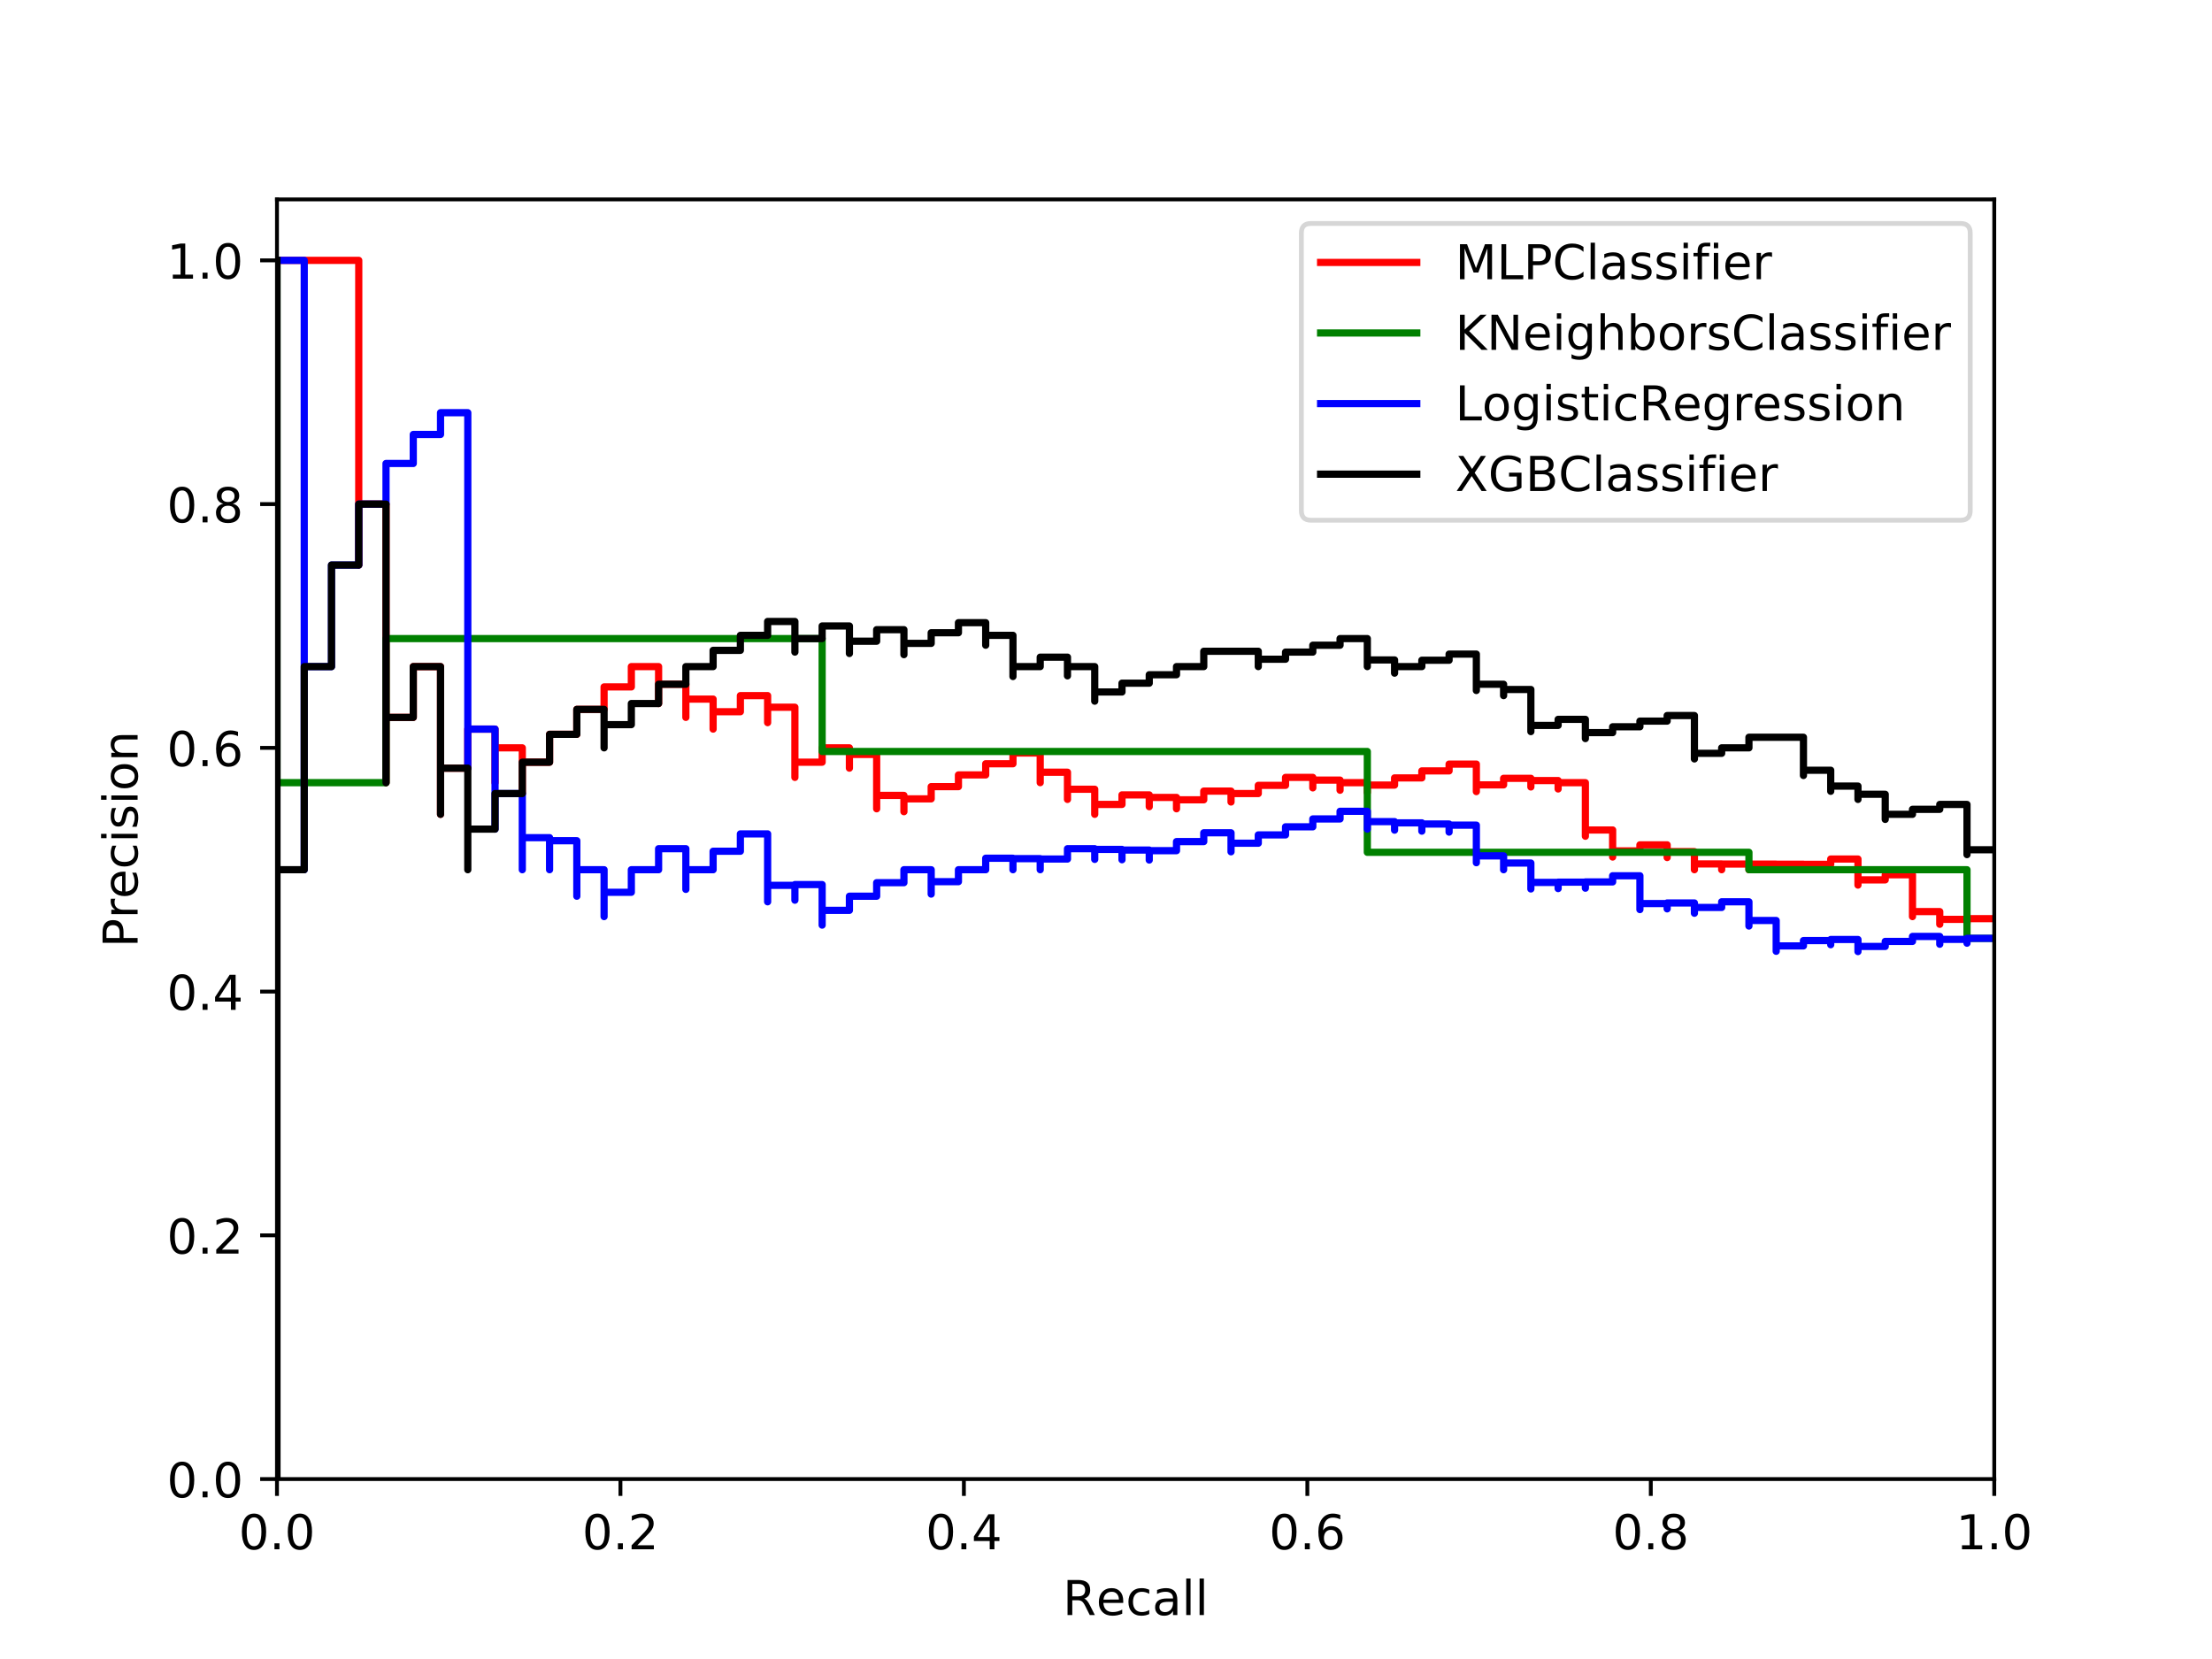 <?xml version="1.0" encoding="utf-8" standalone="no"?>
<!DOCTYPE svg PUBLIC "-//W3C//DTD SVG 1.1//EN"
  "http://www.w3.org/Graphics/SVG/1.1/DTD/svg11.dtd">
<!-- Created with matplotlib (http://matplotlib.org/) -->
<svg height="345pt" version="1.1" viewBox="0 0 460 345" width="460pt" xmlns="http://www.w3.org/2000/svg" xmlns:xlink="http://www.w3.org/1999/xlink">
 <defs>
  <style type="text/css">
*{stroke-linecap:butt;stroke-linejoin:round;}
  </style>
 </defs>
 <g id="figure_1">
  <g id="patch_1">
   <path d="M 0 345.6 
L 460.8 345.6 
L 460.8 0 
L 0 0 
z
" style="fill:#ffffff;"/>
  </g>
  <g id="axes_1">
   <g id="patch_2">
    <path d="M 57.6 307.584 
L 414.72 307.584 
L 414.72 41.472 
L 57.6 41.472 
z
" style="fill:#ffffff;"/>
   </g>
   <g id="matplotlib.axis_1">
    <g id="xtick_1">
     <g id="line2d_1">
      <defs>
       <path d="M 0 0 
L 0 3.5 
" id="m74a5b177eb" style="stroke:#000000;stroke-width:0.8;"/>
      </defs>
      <g>
       <use style="stroke:#000000;stroke-width:0.8;" x="57.6" xlink:href="#m74a5b177eb" y="307.584"/>
      </g>
     </g>
     <g id="text_1">
      <!-- 0.0 -->
      <defs>
       <path d="M 31.781 66.406 
Q 24.172 66.406 20.328 58.906 
Q 16.5 51.422 16.5 36.375 
Q 16.5 21.391 20.328 13.891 
Q 24.172 6.391 31.781 6.391 
Q 39.453 6.391 43.281 13.891 
Q 47.125 21.391 47.125 36.375 
Q 47.125 51.422 43.281 58.906 
Q 39.453 66.406 31.781 66.406 
M 31.781 74.219 
Q 44.047 74.219 50.516 64.516 
Q 56.984 54.828 56.984 36.375 
Q 56.984 17.969 50.516 8.266 
Q 44.047 -1.422 31.781 -1.422 
Q 19.531 -1.422 13.062 8.266 
Q 6.594 17.969 6.594 36.375 
Q 6.594 54.828 13.062 64.516 
Q 19.531 74.219 31.781 74.219 
" id="DejaVuSans-30"/>
       <path d="M 10.688 12.406 
L 21 12.406 
L 21 0 
L 10.688 0 
z
" id="DejaVuSans-2e"/>
      </defs>
      <g transform="translate(49.648 322.182)scale(0.1 -0.1)">
       <use xlink:href="#DejaVuSans-30"/>
       <use x="63.623" xlink:href="#DejaVuSans-2e"/>
       <use x="95.41" xlink:href="#DejaVuSans-30"/>
      </g>
     </g>
    </g>
    <g id="xtick_2">
     <g id="line2d_2">
      <g>
       <use style="stroke:#000000;stroke-width:0.8;" x="129.024" xlink:href="#m74a5b177eb" y="307.584"/>
      </g>
     </g>
     <g id="text_2">
      <!-- 0.2 -->
      <defs>
       <path d="M 19.188 8.297 
L 53.609 8.297 
L 53.609 0 
L 7.328 0 
L 7.328 8.297 
Q 12.938 14.109 22.625 23.891 
Q 32.328 33.688 34.812 36.531 
Q 39.547 41.844 41.422 45.531 
Q 43.312 49.219 43.312 52.781 
Q 43.312 58.594 39.234 62.25 
Q 35.156 65.922 28.609 65.922 
Q 23.969 65.922 18.812 64.312 
Q 13.672 62.703 7.812 59.422 
L 7.812 69.391 
Q 13.766 71.781 18.938 73 
Q 24.125 74.219 28.422 74.219 
Q 39.75 74.219 46.484 68.547 
Q 53.219 62.891 53.219 53.422 
Q 53.219 48.922 51.531 44.891 
Q 49.859 40.875 45.406 35.406 
Q 44.188 33.984 37.641 27.219 
Q 31.109 20.453 19.188 8.297 
" id="DejaVuSans-32"/>
      </defs>
      <g transform="translate(121.072 322.182)scale(0.1 -0.1)">
       <use xlink:href="#DejaVuSans-30"/>
       <use x="63.623" xlink:href="#DejaVuSans-2e"/>
       <use x="95.41" xlink:href="#DejaVuSans-32"/>
      </g>
     </g>
    </g>
    <g id="xtick_3">
     <g id="line2d_3">
      <g>
       <use style="stroke:#000000;stroke-width:0.8;" x="200.448" xlink:href="#m74a5b177eb" y="307.584"/>
      </g>
     </g>
     <g id="text_3">
      <!-- 0.4 -->
      <defs>
       <path d="M 37.797 64.312 
L 12.891 25.391 
L 37.797 25.391 
z
M 35.203 72.906 
L 47.609 72.906 
L 47.609 25.391 
L 58.016 25.391 
L 58.016 17.188 
L 47.609 17.188 
L 47.609 0 
L 37.797 0 
L 37.797 17.188 
L 4.891 17.188 
L 4.891 26.703 
z
" id="DejaVuSans-34"/>
      </defs>
      <g transform="translate(192.496 322.182)scale(0.1 -0.1)">
       <use xlink:href="#DejaVuSans-30"/>
       <use x="63.623" xlink:href="#DejaVuSans-2e"/>
       <use x="95.41" xlink:href="#DejaVuSans-34"/>
      </g>
     </g>
    </g>
    <g id="xtick_4">
     <g id="line2d_4">
      <g>
       <use style="stroke:#000000;stroke-width:0.8;" x="271.872" xlink:href="#m74a5b177eb" y="307.584"/>
      </g>
     </g>
     <g id="text_4">
      <!-- 0.6 -->
      <defs>
       <path d="M 33.016 40.375 
Q 26.375 40.375 22.484 35.828 
Q 18.609 31.297 18.609 23.391 
Q 18.609 15.531 22.484 10.953 
Q 26.375 6.391 33.016 6.391 
Q 39.656 6.391 43.531 10.953 
Q 47.406 15.531 47.406 23.391 
Q 47.406 31.297 43.531 35.828 
Q 39.656 40.375 33.016 40.375 
M 52.594 71.297 
L 52.594 62.312 
Q 48.875 64.062 45.094 64.984 
Q 41.312 65.922 37.594 65.922 
Q 27.828 65.922 22.672 59.328 
Q 17.531 52.734 16.797 39.406 
Q 19.672 43.656 24.016 45.922 
Q 28.375 48.188 33.594 48.188 
Q 44.578 48.188 50.953 41.516 
Q 57.328 34.859 57.328 23.391 
Q 57.328 12.156 50.688 5.359 
Q 44.047 -1.422 33.016 -1.422 
Q 20.359 -1.422 13.672 8.266 
Q 6.984 17.969 6.984 36.375 
Q 6.984 53.656 15.188 63.938 
Q 23.391 74.219 37.203 74.219 
Q 40.922 74.219 44.703 73.484 
Q 48.484 72.75 52.594 71.297 
" id="DejaVuSans-36"/>
      </defs>
      <g transform="translate(263.92 322.182)scale(0.1 -0.1)">
       <use xlink:href="#DejaVuSans-30"/>
       <use x="63.623" xlink:href="#DejaVuSans-2e"/>
       <use x="95.41" xlink:href="#DejaVuSans-36"/>
      </g>
     </g>
    </g>
    <g id="xtick_5">
     <g id="line2d_5">
      <g>
       <use style="stroke:#000000;stroke-width:0.8;" x="343.296" xlink:href="#m74a5b177eb" y="307.584"/>
      </g>
     </g>
     <g id="text_5">
      <!-- 0.8 -->
      <defs>
       <path d="M 31.781 34.625 
Q 24.75 34.625 20.719 30.859 
Q 16.703 27.094 16.703 20.516 
Q 16.703 13.922 20.719 10.156 
Q 24.75 6.391 31.781 6.391 
Q 38.812 6.391 42.859 10.172 
Q 46.922 13.969 46.922 20.516 
Q 46.922 27.094 42.891 30.859 
Q 38.875 34.625 31.781 34.625 
M 21.922 38.812 
Q 15.578 40.375 12.031 44.719 
Q 8.5 49.078 8.5 55.328 
Q 8.5 64.062 14.719 69.141 
Q 20.953 74.219 31.781 74.219 
Q 42.672 74.219 48.875 69.141 
Q 55.078 64.062 55.078 55.328 
Q 55.078 49.078 51.531 44.719 
Q 48 40.375 41.703 38.812 
Q 48.828 37.156 52.797 32.312 
Q 56.781 27.484 56.781 20.516 
Q 56.781 9.906 50.312 4.234 
Q 43.844 -1.422 31.781 -1.422 
Q 19.734 -1.422 13.25 4.234 
Q 6.781 9.906 6.781 20.516 
Q 6.781 27.484 10.781 32.312 
Q 14.797 37.156 21.922 38.812 
M 18.312 54.391 
Q 18.312 48.734 21.844 45.562 
Q 25.391 42.391 31.781 42.391 
Q 38.141 42.391 41.719 45.562 
Q 45.312 48.734 45.312 54.391 
Q 45.312 60.062 41.719 63.234 
Q 38.141 66.406 31.781 66.406 
Q 25.391 66.406 21.844 63.234 
Q 18.312 60.062 18.312 54.391 
" id="DejaVuSans-38"/>
      </defs>
      <g transform="translate(335.344 322.182)scale(0.1 -0.1)">
       <use xlink:href="#DejaVuSans-30"/>
       <use x="63.623" xlink:href="#DejaVuSans-2e"/>
       <use x="95.41" xlink:href="#DejaVuSans-38"/>
      </g>
     </g>
    </g>
    <g id="xtick_6">
     <g id="line2d_6">
      <g>
       <use style="stroke:#000000;stroke-width:0.8;" x="414.72" xlink:href="#m74a5b177eb" y="307.584"/>
      </g>
     </g>
     <g id="text_6">
      <!-- 1.0 -->
      <defs>
       <path d="M 12.406 8.297 
L 28.516 8.297 
L 28.516 63.922 
L 10.984 60.406 
L 10.984 69.391 
L 28.422 72.906 
L 38.281 72.906 
L 38.281 8.297 
L 54.391 8.297 
L 54.391 0 
L 12.406 0 
z
" id="DejaVuSans-31"/>
      </defs>
      <g transform="translate(406.768 322.182)scale(0.1 -0.1)">
       <use xlink:href="#DejaVuSans-31"/>
       <use x="63.623" xlink:href="#DejaVuSans-2e"/>
       <use x="95.41" xlink:href="#DejaVuSans-30"/>
      </g>
     </g>
    </g>
    <g id="text_7">
     <!-- Recall -->
     <defs>
      <path d="M 44.391 34.188 
Q 47.562 33.109 50.562 29.594 
Q 53.562 26.078 56.594 19.922 
L 66.609 0 
L 56 0 
L 46.688 18.703 
Q 43.062 26.031 39.672 28.422 
Q 36.281 30.812 30.422 30.812 
L 19.672 30.812 
L 19.672 0 
L 9.812 0 
L 9.812 72.906 
L 32.078 72.906 
Q 44.578 72.906 50.734 67.672 
Q 56.891 62.453 56.891 51.906 
Q 56.891 45.016 53.688 40.469 
Q 50.484 35.938 44.391 34.188 
M 19.672 64.797 
L 19.672 38.922 
L 32.078 38.922 
Q 39.203 38.922 42.844 42.219 
Q 46.484 45.516 46.484 51.906 
Q 46.484 58.297 42.844 61.547 
Q 39.203 64.797 32.078 64.797 
z
" id="DejaVuSans-52"/>
      <path d="M 56.203 29.594 
L 56.203 25.203 
L 14.891 25.203 
Q 15.484 15.922 20.484 11.062 
Q 25.484 6.203 34.422 6.203 
Q 39.594 6.203 44.453 7.469 
Q 49.312 8.734 54.109 11.281 
L 54.109 2.781 
Q 49.266 0.734 44.188 -0.344 
Q 39.109 -1.422 33.891 -1.422 
Q 20.797 -1.422 13.156 6.188 
Q 5.516 13.812 5.516 26.812 
Q 5.516 40.234 12.766 48.109 
Q 20.016 56 32.328 56 
Q 43.359 56 49.781 48.891 
Q 56.203 41.797 56.203 29.594 
M 47.219 32.234 
Q 47.125 39.594 43.094 43.984 
Q 39.062 48.391 32.422 48.391 
Q 24.906 48.391 20.391 44.141 
Q 15.875 39.891 15.188 32.172 
z
" id="DejaVuSans-65"/>
      <path d="M 48.781 52.594 
L 48.781 44.188 
Q 44.969 46.297 41.141 47.344 
Q 37.312 48.391 33.406 48.391 
Q 24.656 48.391 19.812 42.844 
Q 14.984 37.312 14.984 27.297 
Q 14.984 17.281 19.812 11.734 
Q 24.656 6.203 33.406 6.203 
Q 37.312 6.203 41.141 7.25 
Q 44.969 8.297 48.781 10.406 
L 48.781 2.094 
Q 45.016 0.344 40.984 -0.531 
Q 36.969 -1.422 32.422 -1.422 
Q 20.062 -1.422 12.781 6.344 
Q 5.516 14.109 5.516 27.297 
Q 5.516 40.672 12.859 48.328 
Q 20.219 56 33.016 56 
Q 37.156 56 41.109 55.141 
Q 45.062 54.297 48.781 52.594 
" id="DejaVuSans-63"/>
      <path d="M 34.281 27.484 
Q 23.391 27.484 19.188 25 
Q 14.984 22.516 14.984 16.5 
Q 14.984 11.719 18.141 8.906 
Q 21.297 6.109 26.703 6.109 
Q 34.188 6.109 38.703 11.406 
Q 43.219 16.703 43.219 25.484 
L 43.219 27.484 
z
M 52.203 31.203 
L 52.203 0 
L 43.219 0 
L 43.219 8.297 
Q 40.141 3.328 35.547 0.953 
Q 30.953 -1.422 24.312 -1.422 
Q 15.922 -1.422 10.953 3.297 
Q 6 8.016 6 15.922 
Q 6 25.141 12.172 29.828 
Q 18.359 34.516 30.609 34.516 
L 43.219 34.516 
L 43.219 35.406 
Q 43.219 41.609 39.141 45 
Q 35.062 48.391 27.688 48.391 
Q 23 48.391 18.547 47.266 
Q 14.109 46.141 10.016 43.891 
L 10.016 52.203 
Q 14.938 54.109 19.578 55.047 
Q 24.219 56 28.609 56 
Q 40.484 56 46.344 49.844 
Q 52.203 43.703 52.203 31.203 
" id="DejaVuSans-61"/>
      <path d="M 9.422 75.984 
L 18.406 75.984 
L 18.406 0 
L 9.422 0 
z
" id="DejaVuSans-6c"/>
     </defs>
     <g transform="translate(221.021 335.861)scale(0.1 -0.1)">
      <use xlink:href="#DejaVuSans-52"/>
      <use x="69.42" xlink:href="#DejaVuSans-65"/>
      <use x="130.943" xlink:href="#DejaVuSans-63"/>
      <use x="185.924" xlink:href="#DejaVuSans-61"/>
      <use x="247.203" xlink:href="#DejaVuSans-6c"/>
      <use x="274.986" xlink:href="#DejaVuSans-6c"/>
     </g>
    </g>
   </g>
   <g id="matplotlib.axis_2">
    <g id="ytick_1">
     <g id="line2d_7">
      <defs>
       <path d="M 0 0 
L -3.5 0 
" id="mdcf111460a" style="stroke:#000000;stroke-width:0.8;"/>
      </defs>
      <g>
       <use style="stroke:#000000;stroke-width:0.8;" x="57.6" xlink:href="#mdcf111460a" y="307.584"/>
      </g>
     </g>
     <g id="text_8">
      <!-- 0.0 -->
      <g transform="translate(34.697 311.383)scale(0.1 -0.1)">
       <use xlink:href="#DejaVuSans-30"/>
       <use x="63.623" xlink:href="#DejaVuSans-2e"/>
       <use x="95.41" xlink:href="#DejaVuSans-30"/>
      </g>
     </g>
    </g>
    <g id="ytick_2">
     <g id="line2d_8">
      <g>
       <use style="stroke:#000000;stroke-width:0.8;" x="57.6" xlink:href="#mdcf111460a" y="256.896"/>
      </g>
     </g>
     <g id="text_9">
      <!-- 0.2 -->
      <g transform="translate(34.697 260.695)scale(0.1 -0.1)">
       <use xlink:href="#DejaVuSans-30"/>
       <use x="63.623" xlink:href="#DejaVuSans-2e"/>
       <use x="95.41" xlink:href="#DejaVuSans-32"/>
      </g>
     </g>
    </g>
    <g id="ytick_3">
     <g id="line2d_9">
      <g>
       <use style="stroke:#000000;stroke-width:0.8;" x="57.6" xlink:href="#mdcf111460a" y="206.208"/>
      </g>
     </g>
     <g id="text_10">
      <!-- 0.4 -->
      <g transform="translate(34.697 210.007)scale(0.1 -0.1)">
       <use xlink:href="#DejaVuSans-30"/>
       <use x="63.623" xlink:href="#DejaVuSans-2e"/>
       <use x="95.41" xlink:href="#DejaVuSans-34"/>
      </g>
     </g>
    </g>
    <g id="ytick_4">
     <g id="line2d_10">
      <g>
       <use style="stroke:#000000;stroke-width:0.8;" x="57.6" xlink:href="#mdcf111460a" y="155.52"/>
      </g>
     </g>
     <g id="text_11">
      <!-- 0.6 -->
      <g transform="translate(34.697 159.319)scale(0.1 -0.1)">
       <use xlink:href="#DejaVuSans-30"/>
       <use x="63.623" xlink:href="#DejaVuSans-2e"/>
       <use x="95.41" xlink:href="#DejaVuSans-36"/>
      </g>
     </g>
    </g>
    <g id="ytick_5">
     <g id="line2d_11">
      <g>
       <use style="stroke:#000000;stroke-width:0.8;" x="57.6" xlink:href="#mdcf111460a" y="104.832"/>
      </g>
     </g>
     <g id="text_12">
      <!-- 0.8 -->
      <g transform="translate(34.697 108.631)scale(0.1 -0.1)">
       <use xlink:href="#DejaVuSans-30"/>
       <use x="63.623" xlink:href="#DejaVuSans-2e"/>
       <use x="95.41" xlink:href="#DejaVuSans-38"/>
      </g>
     </g>
    </g>
    <g id="ytick_6">
     <g id="line2d_12">
      <g>
       <use style="stroke:#000000;stroke-width:0.8;" x="57.6" xlink:href="#mdcf111460a" y="54.144"/>
      </g>
     </g>
     <g id="text_13">
      <!-- 1.0 -->
      <g transform="translate(34.697 57.943)scale(0.1 -0.1)">
       <use xlink:href="#DejaVuSans-31"/>
       <use x="63.623" xlink:href="#DejaVuSans-2e"/>
       <use x="95.41" xlink:href="#DejaVuSans-30"/>
      </g>
     </g>
    </g>
    <g id="text_14">
     <!-- Precision -->
     <defs>
      <path d="M 19.672 64.797 
L 19.672 37.406 
L 32.078 37.406 
Q 38.969 37.406 42.719 40.969 
Q 46.484 44.531 46.484 51.125 
Q 46.484 57.672 42.719 61.234 
Q 38.969 64.797 32.078 64.797 
z
M 9.812 72.906 
L 32.078 72.906 
Q 44.344 72.906 50.609 67.359 
Q 56.891 61.812 56.891 51.125 
Q 56.891 40.328 50.609 34.812 
Q 44.344 29.297 32.078 29.297 
L 19.672 29.297 
L 19.672 0 
L 9.812 0 
z
" id="DejaVuSans-50"/>
      <path d="M 41.109 46.297 
Q 39.594 47.172 37.812 47.578 
Q 36.031 48 33.891 48 
Q 26.266 48 22.188 43.047 
Q 18.109 38.094 18.109 28.812 
L 18.109 0 
L 9.078 0 
L 9.078 54.688 
L 18.109 54.688 
L 18.109 46.188 
Q 20.953 51.172 25.484 53.578 
Q 30.031 56 36.531 56 
Q 37.453 56 38.578 55.875 
Q 39.703 55.766 41.062 55.516 
z
" id="DejaVuSans-72"/>
      <path d="M 9.422 54.688 
L 18.406 54.688 
L 18.406 0 
L 9.422 0 
z
M 9.422 75.984 
L 18.406 75.984 
L 18.406 64.594 
L 9.422 64.594 
z
" id="DejaVuSans-69"/>
      <path d="M 44.281 53.078 
L 44.281 44.578 
Q 40.484 46.531 36.375 47.5 
Q 32.281 48.484 27.875 48.484 
Q 21.188 48.484 17.844 46.438 
Q 14.5 44.391 14.5 40.281 
Q 14.5 37.156 16.891 35.375 
Q 19.281 33.594 26.516 31.984 
L 29.594 31.297 
Q 39.156 29.25 43.188 25.516 
Q 47.219 21.781 47.219 15.094 
Q 47.219 7.469 41.188 3.016 
Q 35.156 -1.422 24.609 -1.422 
Q 20.219 -1.422 15.453 -0.562 
Q 10.688 0.297 5.422 2 
L 5.422 11.281 
Q 10.406 8.688 15.234 7.391 
Q 20.062 6.109 24.812 6.109 
Q 31.156 6.109 34.562 8.281 
Q 37.984 10.453 37.984 14.406 
Q 37.984 18.062 35.516 20.016 
Q 33.062 21.969 24.703 23.781 
L 21.578 24.516 
Q 13.234 26.266 9.516 29.906 
Q 5.812 33.547 5.812 39.891 
Q 5.812 47.609 11.281 51.797 
Q 16.75 56 26.812 56 
Q 31.781 56 36.172 55.266 
Q 40.578 54.547 44.281 53.078 
" id="DejaVuSans-73"/>
      <path d="M 30.609 48.391 
Q 23.391 48.391 19.188 42.75 
Q 14.984 37.109 14.984 27.297 
Q 14.984 17.484 19.156 11.844 
Q 23.344 6.203 30.609 6.203 
Q 37.797 6.203 41.984 11.859 
Q 46.188 17.531 46.188 27.297 
Q 46.188 37.016 41.984 42.703 
Q 37.797 48.391 30.609 48.391 
M 30.609 56 
Q 42.328 56 49.016 48.375 
Q 55.719 40.766 55.719 27.297 
Q 55.719 13.875 49.016 6.219 
Q 42.328 -1.422 30.609 -1.422 
Q 18.844 -1.422 12.172 6.219 
Q 5.516 13.875 5.516 27.297 
Q 5.516 40.766 12.172 48.375 
Q 18.844 56 30.609 56 
" id="DejaVuSans-6f"/>
      <path d="M 54.891 33.016 
L 54.891 0 
L 45.906 0 
L 45.906 32.719 
Q 45.906 40.484 42.875 44.328 
Q 39.844 48.188 33.797 48.188 
Q 26.516 48.188 22.312 43.547 
Q 18.109 38.922 18.109 30.906 
L 18.109 0 
L 9.078 0 
L 9.078 54.688 
L 18.109 54.688 
L 18.109 46.188 
Q 21.344 51.125 25.703 53.562 
Q 30.078 56 35.797 56 
Q 45.219 56 50.047 50.172 
Q 54.891 44.344 54.891 33.016 
" id="DejaVuSans-6e"/>
     </defs>
     <g transform="translate(28.617 197.033)rotate(-90)scale(0.1 -0.1)">
      <use xlink:href="#DejaVuSans-50"/>
      <use x="60.287" xlink:href="#DejaVuSans-72"/>
      <use x="101.369" xlink:href="#DejaVuSans-65"/>
      <use x="162.893" xlink:href="#DejaVuSans-63"/>
      <use x="217.873" xlink:href="#DejaVuSans-69"/>
      <use x="245.656" xlink:href="#DejaVuSans-73"/>
      <use x="297.756" xlink:href="#DejaVuSans-69"/>
      <use x="325.539" xlink:href="#DejaVuSans-6f"/>
      <use x="386.721" xlink:href="#DejaVuSans-6e"/>
     </g>
    </g>
   </g>
   <g id="line2d_13">
    <path clip-path="url(#pfa1ef8f222)" d="M 414.72 191.039 
L 409.051 191.039 
L 409.051 192.045 
L 409.051 191.189 
L 403.383 191.189 
L 403.383 192.212 
L 403.383 191.345 
L 403.383 191.345 
L 403.383 189.57 
L 397.714 189.57 
L 397.714 190.612 
L 397.714 189.705 
L 397.714 189.705 
L 397.714 181.911 
L 392.046 181.911 
L 392.046 182.976 
L 386.377 182.976 
L 386.377 184.059 
L 386.377 183.012 
L 386.377 183.012 
L 386.377 178.641 
L 380.709 178.641 
L 380.709 179.743 
L 375.04 179.743 
L 375.04 180.864 
L 375.04 180.864 
L 375.04 180.864 
L 375.04 179.722 
L 369.371 179.722 
L 369.371 180.864 
L 369.371 180.864 
L 369.371 180.864 
L 369.371 179.701 
L 363.703 179.701 
L 363.703 180.864 
L 363.703 180.864 
L 363.703 180.864 
L 363.703 179.68 
L 358.034 179.68 
L 358.034 180.864 
L 358.034 180.864 
L 358.034 180.864 
L 358.034 179.657 
L 352.366 179.657 
L 352.366 180.864 
L 352.366 180.864 
L 352.366 180.864 
L 352.366 177.1 
L 346.697 177.1 
L 346.697 178.33 
L 346.697 178.33 
L 346.697 178.33 
L 346.697 175.692 
L 341.029 175.692 
L 341.029 176.945 
L 335.36 176.945 
L 335.36 178.224 
L 335.36 178.224 
L 335.36 178.224 
L 335.36 172.6 
L 329.691 172.6 
L 329.691 173.901 
L 329.691 173.901 
L 329.691 173.901 
L 329.691 162.761 
L 324.023 162.761 
L 324.023 164.07 
L 324.023 164.07 
L 324.023 164.07 
L 324.023 162.32 
L 318.354 162.32 
L 318.354 163.655 
L 318.354 163.655 
L 318.354 163.655 
L 318.354 161.856 
L 312.686 161.856 
L 312.686 163.219 
L 307.017 163.219 
L 307.017 164.618 
L 307.017 164.618 
L 307.017 164.618 
L 307.017 158.899 
L 301.349 158.899 
L 301.349 160.315 
L 295.68 160.315 
L 295.68 161.769 
L 290.011 161.769 
L 290.011 163.264 
L 284.343 163.264 
L 284.343 164.801 
L 284.343 164.801 
L 284.343 164.801 
L 284.343 162.761 
L 278.674 162.761 
L 278.674 164.335 
L 278.674 164.335 
L 278.674 164.335 
L 278.674 162.229 
L 273.006 162.229 
L 273.006 163.842 
L 273.006 163.842 
L 273.006 163.842 
L 273.006 161.664 
L 267.337 161.664 
L 267.337 163.318 
L 261.669 163.318 
L 261.669 165.024 
L 256 165.024 
L 256 166.784 
L 256 166.784 
L 256 166.784 
L 256 164.513 
L 250.331 164.513 
L 250.331 166.322 
L 244.663 166.322 
L 244.663 168.192 
L 244.663 168.192 
L 244.663 168.192 
L 244.663 165.829 
L 238.994 165.829 
L 238.994 167.755 
L 238.994 167.755 
L 238.994 167.755 
L 238.994 165.302 
L 233.326 165.302 
L 233.326 167.287 
L 227.657 167.287 
L 227.657 169.344 
L 227.657 169.344 
L 227.657 169.344 
L 227.657 164.127 
L 221.989 164.127 
L 221.989 166.242 
L 221.989 166.242 
L 221.989 166.242 
L 221.989 160.589 
L 216.32 160.589 
L 216.32 162.761 
L 216.32 162.761 
L 216.32 162.761 
L 216.32 156.598 
L 210.651 156.598 
L 210.651 158.826 
L 204.983 158.826 
L 204.983 161.152 
L 199.314 161.152 
L 199.314 163.584 
L 193.646 163.584 
L 193.646 166.129 
L 187.977 166.129 
L 187.977 168.795 
L 187.977 168.795 
L 187.977 168.795 
L 187.977 165.41 
L 182.309 165.41 
L 182.309 168.192 
L 182.309 168.192 
L 182.309 168.192 
L 182.309 156.89 
L 176.64 156.89 
L 176.64 159.744 
L 176.64 159.744 
L 176.64 159.744 
L 176.64 155.52 
L 170.971 155.52 
L 170.971 158.502 
L 165.303 158.502 
L 165.303 161.664 
L 165.303 161.664 
L 165.303 161.664 
L 165.303 147.072 
L 159.634 147.072 
L 159.634 150.276 
L 159.634 150.276 
L 159.634 150.276 
L 159.634 144.658 
L 153.966 144.658 
L 153.966 148.011 
L 148.297 148.011 
L 148.297 151.621 
L 148.297 151.621 
L 148.297 151.621 
L 148.297 145.382 
L 142.629 145.382 
L 142.629 149.184 
L 142.629 149.184 
L 142.629 149.184 
L 142.629 142.297 
L 136.96 142.297 
L 136.96 146.304 
L 136.96 146.304 
L 136.96 146.304 
L 136.96 138.624 
L 131.291 138.624 
L 131.291 142.848 
L 125.623 142.848 
L 125.623 147.517 
L 119.954 147.517 
L 119.954 152.704 
L 114.286 152.704 
L 114.286 158.502 
L 108.617 158.502 
L 108.617 165.024 
L 108.617 165.024 
L 108.617 165.024 
L 108.617 155.52 
L 102.949 155.52 
L 102.949 162.761 
L 102.949 162.761 
L 102.949 162.761 
L 102.949 151.621 
L 97.28 151.621 
L 97.28 159.744 
L 91.611 159.744 
L 91.611 169.344 
L 91.611 169.344 
L 91.611 169.344 
L 91.611 138.624 
L 85.943 138.624 
L 85.943 149.184 
L 80.274 149.184 
L 80.274 162.761 
L 80.274 162.761 
L 80.274 162.761 
L 80.274 104.832 
L 74.606 104.832 
L 74.606 117.504 
L 74.606 117.504 
L 74.606 117.504 
L 74.606 54.144 
L 57.6 54.144 
L 57.6 54.144 
" style="fill:none;stroke:#ff0000;stroke-linecap:square;stroke-width:1.5;"/>
   </g>
   <g id="line2d_14">
    <path clip-path="url(#pfa1ef8f222)" d="M 414.72 195.142 
L 409.051 195.142 
L 409.051 180.864 
L 363.703 180.864 
L 363.703 177.243 
L 284.343 177.243 
L 284.343 156.277 
L 170.971 156.277 
L 170.971 132.798 
L 80.274 132.798 
L 80.274 162.761 
L 57.6 162.761 
L 57.6 54.144 
" style="fill:none;stroke:#008000;stroke-linecap:square;stroke-width:1.5;"/>
   </g>
   <g id="line2d_15">
    <path clip-path="url(#pfa1ef8f222)" d="M 414.72 195.142 
L 409.051 195.142 
L 409.051 196.142 
L 409.051 195.346 
L 403.383 195.346 
L 403.383 196.362 
L 403.383 195.556 
L 403.383 195.556 
L 403.383 194.738 
L 397.714 194.738 
L 397.714 195.772 
L 392.046 195.772 
L 392.046 196.821 
L 386.377 196.821 
L 386.377 197.886 
L 386.377 197.061 
L 386.377 197.061 
L 386.377 195.374 
L 380.709 195.374 
L 380.709 196.46 
L 380.709 195.599 
L 375.04 195.599 
L 375.04 196.704 
L 369.371 196.704 
L 369.371 197.827 
L 369.371 196.955 
L 369.371 196.955 
L 369.371 191.424 
L 363.703 191.424 
L 363.703 192.578 
L 363.703 191.603 
L 363.703 191.603 
L 363.703 187.533 
L 358.034 187.533 
L 358.034 188.714 
L 352.366 188.714 
L 352.366 189.915 
L 352.366 188.855 
L 352.366 188.855 
L 352.366 187.776 
L 346.697 187.776 
L 346.697 189.002 
L 346.697 187.904 
L 341.029 187.904 
L 341.029 189.154 
L 341.029 188.037 
L 341.029 188.037 
L 341.029 182.119 
L 335.36 182.119 
L 335.36 183.398 
L 329.691 183.398 
L 329.691 184.704 
L 329.691 183.45 
L 324.023 183.45 
L 324.023 184.783 
L 324.023 183.504 
L 318.354 183.504 
L 318.354 184.866 
L 318.354 183.56 
L 318.354 183.56 
L 318.354 179.471 
L 312.686 179.471 
L 312.686 180.864 
L 312.686 180.864 
L 312.686 180.864 
L 312.686 177.984 
L 307.017 177.984 
L 307.017 179.407 
L 307.017 179.407 
L 307.017 179.407 
L 307.017 171.592 
L 301.349 171.592 
L 301.349 173.042 
L 301.349 173.042 
L 301.349 173.042 
L 301.349 171.36 
L 295.68 171.36 
L 295.68 172.844 
L 295.68 172.844 
L 295.68 172.844 
L 295.68 171.116 
L 290.011 171.116 
L 290.011 172.635 
L 290.011 172.635 
L 290.011 172.635 
L 290.011 170.86 
L 284.343 170.86 
L 284.343 172.416 
L 284.343 172.416 
L 284.343 172.416 
L 284.343 168.713 
L 278.674 168.713 
L 278.674 170.304 
L 273.006 170.304 
L 273.006 171.94 
L 267.337 171.94 
L 267.337 173.623 
L 261.669 173.623 
L 261.669 175.354 
L 256 175.354 
L 256 177.137 
L 256 177.137 
L 256 177.137 
L 256 173.184 
L 250.331 173.184 
L 250.331 175.015 
L 244.663 175.015 
L 244.663 176.904 
L 238.994 176.904 
L 238.994 178.853 
L 238.994 178.853 
L 238.994 178.853 
L 238.994 176.776 
L 233.326 176.776 
L 233.326 178.787 
L 233.326 178.787 
L 233.326 178.787 
L 233.326 176.64 
L 227.657 176.64 
L 227.657 178.716 
L 227.657 178.716 
L 227.657 178.716 
L 227.657 176.494 
L 221.989 176.494 
L 221.989 178.641 
L 216.32 178.641 
L 216.32 180.864 
L 216.32 180.864 
L 216.32 180.864 
L 216.32 178.56 
L 210.651 178.56 
L 210.651 180.864 
L 210.651 180.864 
L 210.651 180.864 
L 210.651 178.473 
L 204.983 178.473 
L 204.983 180.864 
L 199.314 180.864 
L 199.314 183.349 
L 193.646 183.349 
L 193.646 185.933 
L 193.646 183.45 
L 193.646 183.45 
L 193.646 180.864 
L 187.977 180.864 
L 187.977 183.56 
L 182.309 183.56 
L 182.309 186.374 
L 176.64 186.374 
L 176.64 189.312 
L 170.971 189.312 
L 170.971 192.384 
L 170.971 189.705 
L 170.971 189.705 
L 170.971 183.955 
L 165.303 183.955 
L 165.303 187.2 
L 165.303 184.113 
L 159.634 184.113 
L 159.634 187.533 
L 159.634 184.289 
L 159.634 184.289 
L 159.634 173.41 
L 153.966 173.41 
L 153.966 177.024 
L 148.297 177.024 
L 148.297 180.864 
L 142.629 180.864 
L 142.629 184.952 
L 142.629 184.952 
L 142.629 184.952 
L 142.629 176.494 
L 136.96 176.494 
L 136.96 180.864 
L 131.291 180.864 
L 131.291 185.557 
L 125.623 185.557 
L 125.623 190.612 
L 125.623 185.933 
L 125.623 185.933 
L 125.623 180.864 
L 119.954 180.864 
L 119.954 186.374 
L 119.954 186.374 
L 119.954 186.374 
L 119.954 174.83 
L 114.286 174.83 
L 114.286 180.864 
L 114.286 180.864 
L 114.286 180.864 
L 114.286 174.195 
L 108.617 174.195 
L 108.617 180.864 
L 108.617 180.864 
L 108.617 180.864 
L 108.617 165.024 
L 102.949 165.024 
L 102.949 172.416 
L 102.949 172.416 
L 102.949 172.416 
L 102.949 151.621 
L 97.28 151.621 
L 97.28 159.744 
L 97.28 159.744 
L 97.28 159.744 
L 97.28 85.824 
L 91.611 85.824 
L 91.611 90.35 
L 85.943 90.35 
L 85.943 96.384 
L 80.274 96.384 
L 80.274 104.832 
L 74.606 104.832 
L 74.606 117.504 
L 68.937 117.504 
L 68.937 138.624 
L 63.269 138.624 
L 63.269 180.864 
L 63.269 180.864 
L 63.269 180.864 
L 63.269 54.144 
L 57.6 54.144 
L 57.6 54.144 
" style="fill:none;stroke:#0000ff;stroke-linecap:square;stroke-width:1.5;"/>
   </g>
   <g id="line2d_16">
    <path clip-path="url(#pfa1ef8f222)" d="M 414.72 176.709 
L 409.051 176.709 
L 409.051 177.722 
L 409.051 177.722 
L 409.051 177.722 
L 409.051 167.287 
L 403.383 167.287 
L 403.383 168.306 
L 397.714 168.306 
L 397.714 169.344 
L 392.046 169.344 
L 392.046 170.401 
L 392.046 170.401 
L 392.046 170.401 
L 392.046 165.175 
L 386.377 165.175 
L 386.377 166.242 
L 386.377 166.242 
L 386.377 166.242 
L 386.377 163.471 
L 380.709 163.471 
L 380.709 164.554 
L 380.709 164.554 
L 380.709 164.554 
L 380.709 160.175 
L 375.04 160.175 
L 375.04 161.268 
L 375.04 161.268 
L 375.04 161.268 
L 375.04 153.316 
L 363.703 153.316 
L 363.703 155.52 
L 358.034 155.52 
L 358.034 156.659 
L 352.366 156.659 
L 352.366 157.824 
L 352.366 157.824 
L 352.366 157.824 
L 352.366 148.802 
L 346.697 148.802 
L 346.697 149.957 
L 341.029 149.957 
L 341.029 151.14 
L 335.36 151.14 
L 335.36 152.352 
L 329.691 152.352 
L 329.691 153.595 
L 329.691 153.595 
L 329.691 153.595 
L 329.691 149.595 
L 324.023 149.595 
L 324.023 150.851 
L 318.354 150.851 
L 318.354 152.141 
L 318.354 152.141 
L 318.354 152.141 
L 318.354 143.383 
L 312.686 143.383 
L 312.686 144.658 
L 312.686 144.658 
L 312.686 144.658 
L 312.686 142.297 
L 307.017 142.297 
L 307.017 143.593 
L 307.017 143.593 
L 307.017 143.593 
L 307.017 136.025 
L 301.349 136.025 
L 301.349 137.304 
L 295.68 137.304 
L 295.68 138.624 
L 290.011 138.624 
L 290.011 139.987 
L 290.011 139.987 
L 290.011 139.987 
L 290.011 137.239 
L 284.343 137.239 
L 284.343 138.624 
L 284.343 138.624 
L 284.343 138.624 
L 284.343 132.798 
L 278.674 132.798 
L 278.674 134.178 
L 273.006 134.178 
L 273.006 135.607 
L 267.337 135.607 
L 267.337 137.088 
L 261.669 137.088 
L 261.669 138.624 
L 261.669 138.624 
L 261.669 138.624 
L 261.669 135.436 
L 250.331 135.436 
L 250.331 138.624 
L 244.663 138.624 
L 244.663 140.314 
L 238.994 140.314 
L 238.994 142.072 
L 233.326 142.072 
L 233.326 143.904 
L 227.657 143.904 
L 227.657 145.814 
L 227.657 145.814 
L 227.657 145.814 
L 227.657 138.624 
L 221.989 138.624 
L 221.989 140.544 
L 221.989 140.544 
L 221.989 140.544 
L 221.989 136.659 
L 216.32 136.659 
L 216.32 138.624 
L 210.651 138.624 
L 210.651 140.684 
L 210.651 140.684 
L 210.651 140.684 
L 210.651 132.126 
L 204.983 132.126 
L 204.983 134.178 
L 204.983 134.178 
L 204.983 134.178 
L 204.983 129.491 
L 199.314 129.491 
L 199.314 131.584 
L 193.646 131.584 
L 193.646 133.797 
L 187.977 133.797 
L 187.977 136.139 
L 187.977 136.139 
L 187.977 136.139 
L 187.977 130.944 
L 182.309 130.944 
L 182.309 133.344 
L 176.64 133.344 
L 176.64 135.899 
L 176.64 135.899 
L 176.64 135.899 
L 176.64 130.176 
L 170.971 130.176 
L 170.971 132.798 
L 165.303 132.798 
L 165.303 135.607 
L 165.303 135.607 
L 165.303 135.607 
L 165.303 129.237 
L 159.634 129.237 
L 159.634 132.126 
L 153.966 132.126 
L 153.966 135.245 
L 148.297 135.245 
L 148.297 138.624 
L 142.629 138.624 
L 142.629 142.297 
L 136.96 142.297 
L 136.96 146.304 
L 131.291 146.304 
L 131.291 150.693 
L 125.623 150.693 
L 125.623 155.52 
L 125.623 155.52 
L 125.623 155.52 
L 125.623 147.517 
L 119.954 147.517 
L 119.954 152.704 
L 114.286 152.704 
L 114.286 158.502 
L 108.617 158.502 
L 108.617 165.024 
L 102.949 165.024 
L 102.949 172.416 
L 97.28 172.416 
L 97.28 180.864 
L 97.28 180.864 
L 97.28 180.864 
L 97.28 159.744 
L 91.611 159.744 
L 91.611 169.344 
L 91.611 169.344 
L 91.611 169.344 
L 91.611 138.624 
L 85.943 138.624 
L 85.943 149.184 
L 80.274 149.184 
L 80.274 162.761 
L 80.274 162.761 
L 80.274 162.761 
L 80.274 104.832 
L 74.606 104.832 
L 74.606 117.504 
L 68.937 117.504 
L 68.937 138.624 
L 63.269 138.624 
L 63.269 180.864 
L 57.6 180.864 
L 57.6 307.584 
L 57.6 307.584 
L 57.6 307.584 
L 57.6 54.144 
L 57.6 54.144 
" style="fill:none;stroke:#000000;stroke-linecap:square;stroke-width:1.5;"/>
   </g>
   <g id="patch_3">
    <path d="M 57.6 307.584 
L 57.6 41.472 
" style="fill:none;stroke:#000000;stroke-linecap:square;stroke-linejoin:miter;stroke-width:0.8;"/>
   </g>
   <g id="patch_4">
    <path d="M 414.72 307.584 
L 414.72 41.472 
" style="fill:none;stroke:#000000;stroke-linecap:square;stroke-linejoin:miter;stroke-width:0.8;"/>
   </g>
   <g id="patch_5">
    <path d="M 57.6 307.584 
L 414.72 307.584 
" style="fill:none;stroke:#000000;stroke-linecap:square;stroke-linejoin:miter;stroke-width:0.8;"/>
   </g>
   <g id="patch_6">
    <path d="M 57.6 41.472 
L 414.72 41.472 
" style="fill:none;stroke:#000000;stroke-linecap:square;stroke-linejoin:miter;stroke-width:0.8;"/>
   </g>
   <g id="legend_1">
    <g id="patch_7">
     <path d="M 272.628 108.184 
L 407.72 108.184 
Q 409.72 108.184 409.72 106.184 
L 409.72 48.472 
Q 409.72 46.472 407.72 46.472 
L 272.628 46.472 
Q 270.628 46.472 270.628 48.472 
L 270.628 106.184 
Q 270.628 108.184 272.628 108.184 
z
" style="fill:#ffffff;opacity:0.8;stroke:#cccccc;stroke-linejoin:miter;"/>
    </g>
    <g id="line2d_17">
     <path d="M 274.628 54.57 
L 294.628 54.57 
" style="fill:none;stroke:#ff0000;stroke-linecap:square;stroke-width:1.5;"/>
    </g>
    <g id="line2d_18"/>
    <g id="text_15">
     <!-- MLPClassifier -->
     <defs>
      <path d="M 9.812 72.906 
L 24.516 72.906 
L 43.109 23.297 
L 61.812 72.906 
L 76.516 72.906 
L 76.516 0 
L 66.891 0 
L 66.891 64.016 
L 48.094 14.016 
L 38.188 14.016 
L 19.391 64.016 
L 19.391 0 
L 9.812 0 
z
" id="DejaVuSans-4d"/>
      <path d="M 9.812 72.906 
L 19.672 72.906 
L 19.672 8.297 
L 55.172 8.297 
L 55.172 0 
L 9.812 0 
z
" id="DejaVuSans-4c"/>
      <path d="M 64.406 67.281 
L 64.406 56.891 
Q 59.422 61.531 53.781 63.812 
Q 48.141 66.109 41.797 66.109 
Q 29.297 66.109 22.656 58.469 
Q 16.016 50.828 16.016 36.375 
Q 16.016 21.969 22.656 14.328 
Q 29.297 6.688 41.797 6.688 
Q 48.141 6.688 53.781 8.984 
Q 59.422 11.281 64.406 15.922 
L 64.406 5.609 
Q 59.234 2.094 53.438 0.328 
Q 47.656 -1.422 41.219 -1.422 
Q 24.656 -1.422 15.125 8.703 
Q 5.609 18.844 5.609 36.375 
Q 5.609 53.953 15.125 64.078 
Q 24.656 74.219 41.219 74.219 
Q 47.75 74.219 53.531 72.484 
Q 59.328 70.75 64.406 67.281 
" id="DejaVuSans-43"/>
      <path d="M 37.109 75.984 
L 37.109 68.5 
L 28.516 68.5 
Q 23.688 68.5 21.797 66.547 
Q 19.922 64.594 19.922 59.516 
L 19.922 54.688 
L 34.719 54.688 
L 34.719 47.703 
L 19.922 47.703 
L 19.922 0 
L 10.891 0 
L 10.891 47.703 
L 2.297 47.703 
L 2.297 54.688 
L 10.891 54.688 
L 10.891 58.5 
Q 10.891 67.625 15.141 71.797 
Q 19.391 75.984 28.609 75.984 
z
" id="DejaVuSans-66"/>
     </defs>
     <g transform="translate(302.628 58.07)scale(0.1 -0.1)">
      <use xlink:href="#DejaVuSans-4d"/>
      <use x="86.279" xlink:href="#DejaVuSans-4c"/>
      <use x="141.992" xlink:href="#DejaVuSans-50"/>
      <use x="202.295" xlink:href="#DejaVuSans-43"/>
      <use x="272.119" xlink:href="#DejaVuSans-6c"/>
      <use x="299.902" xlink:href="#DejaVuSans-61"/>
      <use x="361.182" xlink:href="#DejaVuSans-73"/>
      <use x="413.281" xlink:href="#DejaVuSans-73"/>
      <use x="465.381" xlink:href="#DejaVuSans-69"/>
      <use x="493.164" xlink:href="#DejaVuSans-66"/>
      <use x="528.369" xlink:href="#DejaVuSans-69"/>
      <use x="556.152" xlink:href="#DejaVuSans-65"/>
      <use x="617.676" xlink:href="#DejaVuSans-72"/>
     </g>
    </g>
    <g id="line2d_19">
     <path d="M 274.628 69.249 
L 294.628 69.249 
" style="fill:none;stroke:#008000;stroke-linecap:square;stroke-width:1.5;"/>
    </g>
    <g id="line2d_20"/>
    <g id="text_16">
     <!-- KNeighborsClassifier -->
     <defs>
      <path d="M 9.812 72.906 
L 19.672 72.906 
L 19.672 42.094 
L 52.391 72.906 
L 65.094 72.906 
L 28.906 38.922 
L 67.672 0 
L 54.688 0 
L 19.672 35.109 
L 19.672 0 
L 9.812 0 
z
" id="DejaVuSans-4b"/>
      <path d="M 9.812 72.906 
L 23.094 72.906 
L 55.422 11.922 
L 55.422 72.906 
L 64.984 72.906 
L 64.984 0 
L 51.703 0 
L 19.391 60.984 
L 19.391 0 
L 9.812 0 
z
" id="DejaVuSans-4e"/>
      <path d="M 45.406 27.984 
Q 45.406 37.75 41.375 43.109 
Q 37.359 48.484 30.078 48.484 
Q 22.859 48.484 18.828 43.109 
Q 14.797 37.75 14.797 27.984 
Q 14.797 18.266 18.828 12.891 
Q 22.859 7.516 30.078 7.516 
Q 37.359 7.516 41.375 12.891 
Q 45.406 18.266 45.406 27.984 
M 54.391 6.781 
Q 54.391 -7.172 48.188 -13.984 
Q 42 -20.797 29.203 -20.797 
Q 24.469 -20.797 20.266 -20.094 
Q 16.062 -19.391 12.109 -17.922 
L 12.109 -9.188 
Q 16.062 -11.328 19.922 -12.344 
Q 23.781 -13.375 27.781 -13.375 
Q 36.625 -13.375 41.016 -8.766 
Q 45.406 -4.156 45.406 5.172 
L 45.406 9.625 
Q 42.625 4.781 38.281 2.391 
Q 33.938 0 27.875 0 
Q 17.828 0 11.672 7.656 
Q 5.516 15.328 5.516 27.984 
Q 5.516 40.672 11.672 48.328 
Q 17.828 56 27.875 56 
Q 33.938 56 38.281 53.609 
Q 42.625 51.219 45.406 46.391 
L 45.406 54.688 
L 54.391 54.688 
z
" id="DejaVuSans-67"/>
      <path d="M 54.891 33.016 
L 54.891 0 
L 45.906 0 
L 45.906 32.719 
Q 45.906 40.484 42.875 44.328 
Q 39.844 48.188 33.797 48.188 
Q 26.516 48.188 22.312 43.547 
Q 18.109 38.922 18.109 30.906 
L 18.109 0 
L 9.078 0 
L 9.078 75.984 
L 18.109 75.984 
L 18.109 46.188 
Q 21.344 51.125 25.703 53.562 
Q 30.078 56 35.797 56 
Q 45.219 56 50.047 50.172 
Q 54.891 44.344 54.891 33.016 
" id="DejaVuSans-68"/>
      <path d="M 48.688 27.297 
Q 48.688 37.203 44.609 42.844 
Q 40.531 48.484 33.406 48.484 
Q 26.266 48.484 22.188 42.844 
Q 18.109 37.203 18.109 27.297 
Q 18.109 17.391 22.188 11.75 
Q 26.266 6.109 33.406 6.109 
Q 40.531 6.109 44.609 11.75 
Q 48.688 17.391 48.688 27.297 
M 18.109 46.391 
Q 20.953 51.266 25.266 53.625 
Q 29.594 56 35.594 56 
Q 45.562 56 51.781 48.094 
Q 58.016 40.188 58.016 27.297 
Q 58.016 14.406 51.781 6.484 
Q 45.562 -1.422 35.594 -1.422 
Q 29.594 -1.422 25.266 0.953 
Q 20.953 3.328 18.109 8.203 
L 18.109 0 
L 9.078 0 
L 9.078 75.984 
L 18.109 75.984 
z
" id="DejaVuSans-62"/>
     </defs>
     <g transform="translate(302.628 72.749)scale(0.1 -0.1)">
      <use xlink:href="#DejaVuSans-4b"/>
      <use x="65.576" xlink:href="#DejaVuSans-4e"/>
      <use x="140.381" xlink:href="#DejaVuSans-65"/>
      <use x="201.904" xlink:href="#DejaVuSans-69"/>
      <use x="229.688" xlink:href="#DejaVuSans-67"/>
      <use x="293.164" xlink:href="#DejaVuSans-68"/>
      <use x="356.543" xlink:href="#DejaVuSans-62"/>
      <use x="420.02" xlink:href="#DejaVuSans-6f"/>
      <use x="481.201" xlink:href="#DejaVuSans-72"/>
      <use x="522.314" xlink:href="#DejaVuSans-73"/>
      <use x="574.414" xlink:href="#DejaVuSans-43"/>
      <use x="644.238" xlink:href="#DejaVuSans-6c"/>
      <use x="672.021" xlink:href="#DejaVuSans-61"/>
      <use x="733.301" xlink:href="#DejaVuSans-73"/>
      <use x="785.4" xlink:href="#DejaVuSans-73"/>
      <use x="837.5" xlink:href="#DejaVuSans-69"/>
      <use x="865.283" xlink:href="#DejaVuSans-66"/>
      <use x="900.488" xlink:href="#DejaVuSans-69"/>
      <use x="928.271" xlink:href="#DejaVuSans-65"/>
      <use x="989.795" xlink:href="#DejaVuSans-72"/>
     </g>
    </g>
    <g id="line2d_21">
     <path d="M 274.628 83.927 
L 294.628 83.927 
" style="fill:none;stroke:#0000ff;stroke-linecap:square;stroke-width:1.5;"/>
    </g>
    <g id="line2d_22"/>
    <g id="text_17">
     <!-- LogisticRegression -->
     <defs>
      <path d="M 18.312 70.219 
L 18.312 54.688 
L 36.812 54.688 
L 36.812 47.703 
L 18.312 47.703 
L 18.312 18.016 
Q 18.312 11.328 20.141 9.422 
Q 21.969 7.516 27.594 7.516 
L 36.812 7.516 
L 36.812 0 
L 27.594 0 
Q 17.188 0 13.234 3.875 
Q 9.281 7.766 9.281 18.016 
L 9.281 47.703 
L 2.688 47.703 
L 2.688 54.688 
L 9.281 54.688 
L 9.281 70.219 
z
" id="DejaVuSans-74"/>
     </defs>
     <g transform="translate(302.628 87.427)scale(0.1 -0.1)">
      <use xlink:href="#DejaVuSans-4c"/>
      <use x="55.697" xlink:href="#DejaVuSans-6f"/>
      <use x="116.879" xlink:href="#DejaVuSans-67"/>
      <use x="180.355" xlink:href="#DejaVuSans-69"/>
      <use x="208.139" xlink:href="#DejaVuSans-73"/>
      <use x="260.238" xlink:href="#DejaVuSans-74"/>
      <use x="299.447" xlink:href="#DejaVuSans-69"/>
      <use x="327.23" xlink:href="#DejaVuSans-63"/>
      <use x="382.211" xlink:href="#DejaVuSans-52"/>
      <use x="451.631" xlink:href="#DejaVuSans-65"/>
      <use x="513.154" xlink:href="#DejaVuSans-67"/>
      <use x="576.631" xlink:href="#DejaVuSans-72"/>
      <use x="617.713" xlink:href="#DejaVuSans-65"/>
      <use x="679.236" xlink:href="#DejaVuSans-73"/>
      <use x="731.336" xlink:href="#DejaVuSans-73"/>
      <use x="783.436" xlink:href="#DejaVuSans-69"/>
      <use x="811.219" xlink:href="#DejaVuSans-6f"/>
      <use x="872.4" xlink:href="#DejaVuSans-6e"/>
     </g>
    </g>
    <g id="line2d_23">
     <path d="M 274.628 98.605 
L 294.628 98.605 
" style="fill:none;stroke:#000000;stroke-linecap:square;stroke-width:1.5;"/>
    </g>
    <g id="line2d_24"/>
    <g id="text_18">
     <!-- XGBClassifier -->
     <defs>
      <path d="M 6.297 72.906 
L 16.891 72.906 
L 35.016 45.797 
L 53.219 72.906 
L 63.812 72.906 
L 40.375 37.891 
L 65.375 0 
L 54.781 0 
L 34.281 31 
L 13.625 0 
L 2.984 0 
L 29 38.922 
z
" id="DejaVuSans-58"/>
      <path d="M 59.516 10.406 
L 59.516 29.984 
L 43.406 29.984 
L 43.406 38.094 
L 69.281 38.094 
L 69.281 6.781 
Q 63.578 2.734 56.688 0.656 
Q 49.812 -1.422 42 -1.422 
Q 24.906 -1.422 15.25 8.562 
Q 5.609 18.562 5.609 36.375 
Q 5.609 54.25 15.25 64.234 
Q 24.906 74.219 42 74.219 
Q 49.125 74.219 55.547 72.453 
Q 61.969 70.703 67.391 67.281 
L 67.391 56.781 
Q 61.922 61.422 55.766 63.766 
Q 49.609 66.109 42.828 66.109 
Q 29.438 66.109 22.719 58.641 
Q 16.016 51.172 16.016 36.375 
Q 16.016 21.625 22.719 14.156 
Q 29.438 6.688 42.828 6.688 
Q 48.047 6.688 52.141 7.594 
Q 56.25 8.5 59.516 10.406 
" id="DejaVuSans-47"/>
      <path d="M 19.672 34.812 
L 19.672 8.109 
L 35.5 8.109 
Q 43.453 8.109 47.281 11.406 
Q 51.125 14.703 51.125 21.484 
Q 51.125 28.328 47.281 31.562 
Q 43.453 34.812 35.5 34.812 
z
M 19.672 64.797 
L 19.672 42.828 
L 34.281 42.828 
Q 41.5 42.828 45.031 45.531 
Q 48.578 48.25 48.578 53.812 
Q 48.578 59.328 45.031 62.062 
Q 41.5 64.797 34.281 64.797 
z
M 9.812 72.906 
L 35.016 72.906 
Q 46.297 72.906 52.391 68.219 
Q 58.5 63.531 58.5 54.891 
Q 58.5 48.188 55.375 44.234 
Q 52.25 40.281 46.188 39.312 
Q 53.469 37.75 57.5 32.781 
Q 61.531 27.828 61.531 20.406 
Q 61.531 10.641 54.891 5.312 
Q 48.25 0 35.984 0 
L 9.812 0 
z
" id="DejaVuSans-42"/>
     </defs>
     <g transform="translate(302.628 102.105)scale(0.1 -0.1)">
      <use xlink:href="#DejaVuSans-58"/>
      <use x="68.506" xlink:href="#DejaVuSans-47"/>
      <use x="145.996" xlink:href="#DejaVuSans-42"/>
      <use x="214.584" xlink:href="#DejaVuSans-43"/>
      <use x="284.408" xlink:href="#DejaVuSans-6c"/>
      <use x="312.191" xlink:href="#DejaVuSans-61"/>
      <use x="373.471" xlink:href="#DejaVuSans-73"/>
      <use x="425.57" xlink:href="#DejaVuSans-73"/>
      <use x="477.67" xlink:href="#DejaVuSans-69"/>
      <use x="505.453" xlink:href="#DejaVuSans-66"/>
      <use x="540.658" xlink:href="#DejaVuSans-69"/>
      <use x="568.441" xlink:href="#DejaVuSans-65"/>
      <use x="629.965" xlink:href="#DejaVuSans-72"/>
     </g>
    </g>
   </g>
  </g>
 </g>
 <defs>
  <clipPath id="pfa1ef8f222">
   <rect height="266.112" width="357.12" x="57.6" y="41.472"/>
  </clipPath>
 </defs>
</svg>
